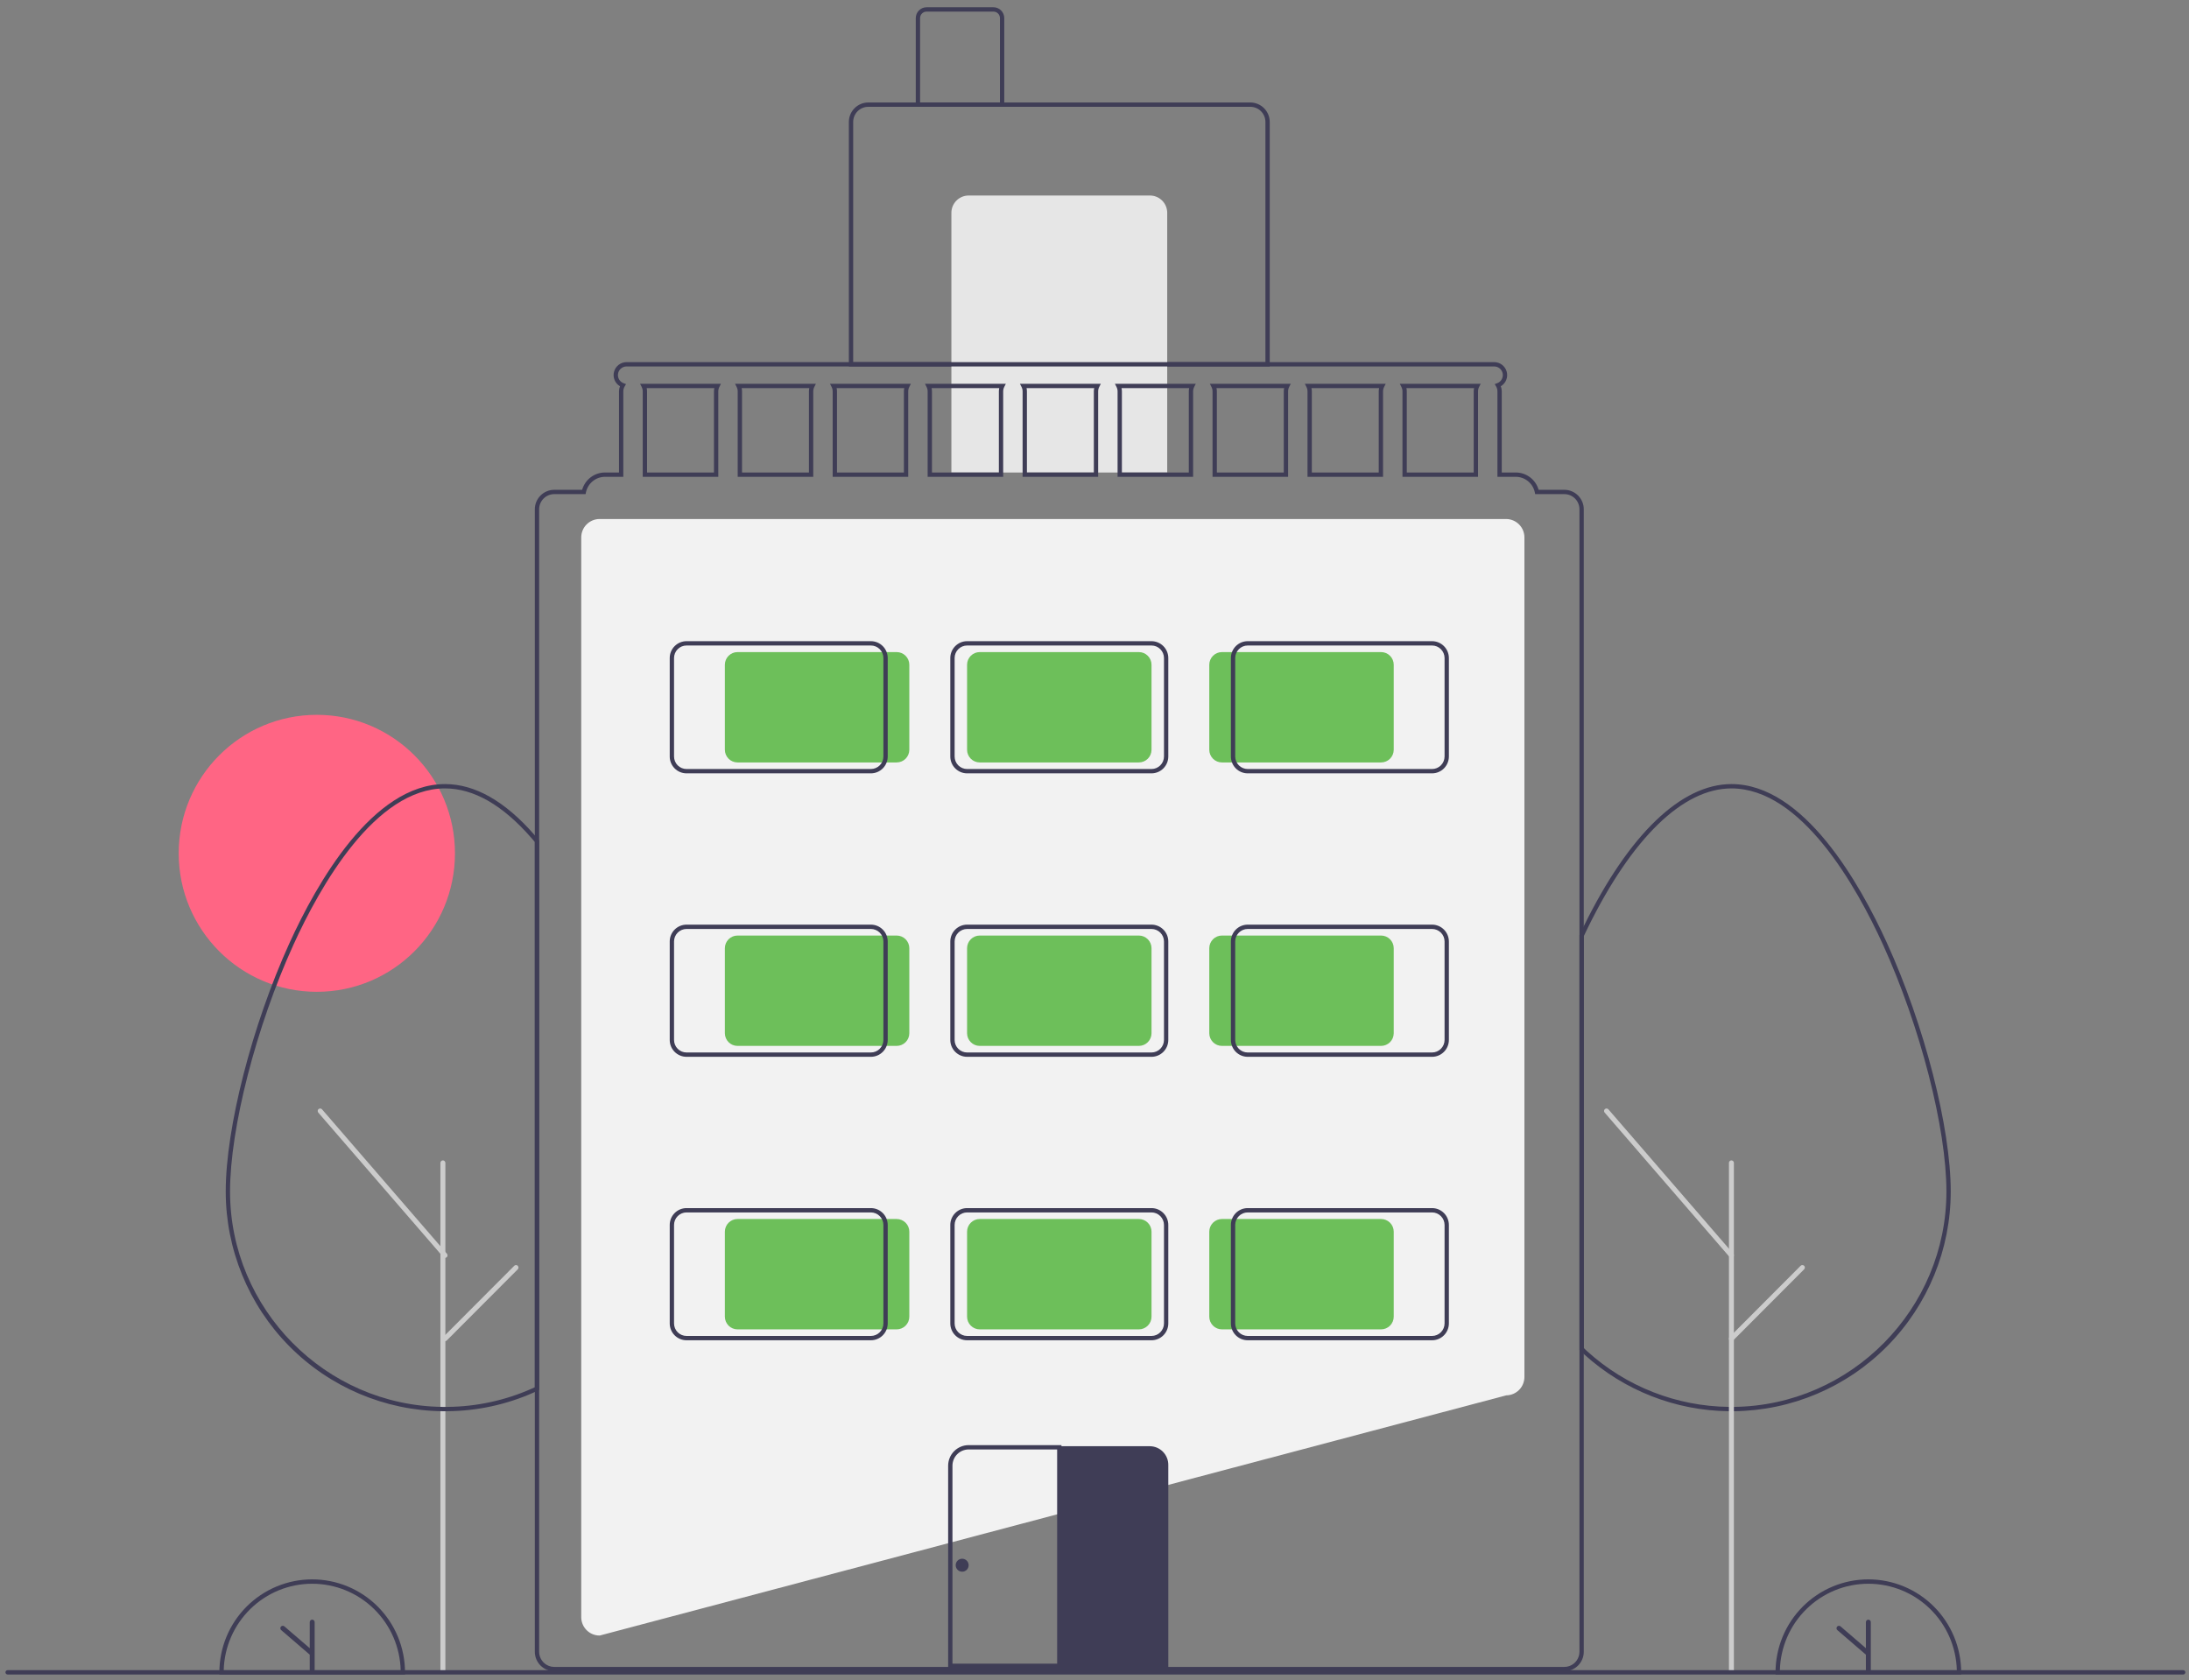 <svg width="241" height="185" viewBox="0 0 241 185" fill="none" xmlns="http://www.w3.org/2000/svg">
<rect x="0" y="0" width="241" height="185" fill="#808080" stroke="none"/>
<g clip-path="url(#clip0_717_301)">
<path d="M34.882 109.212C43.281 109.212 50.09 102.384 50.09 93.963C50.09 85.541 43.281 78.713 34.882 78.713C26.483 78.713 19.674 85.541 19.674 93.963C19.674 102.384 26.483 109.212 34.882 109.212Z" fill="#FF6584"/>
<path d="M66.026 180.096H66.011C65.475 180.096 64.962 179.882 64.583 179.502C64.205 179.123 63.992 178.608 63.991 178.071V59.176C63.992 58.639 64.205 58.124 64.583 57.744C64.962 57.365 65.475 57.151 66.011 57.15H165.813C166.348 57.151 166.862 57.365 167.24 57.744C167.619 58.124 167.832 58.639 167.833 59.176V151.623C167.832 152.158 167.621 152.67 167.246 153.049C166.871 153.428 166.361 153.644 165.829 153.648L66.026 180.096Z" fill="#F2F2F2"/>
<path d="M139.793 40.352H93.456V13.428C93.457 12.86 93.683 12.315 94.084 11.913C94.484 11.511 95.028 11.285 95.595 11.284H137.654C138.221 11.285 138.765 11.511 139.166 11.913C139.567 12.315 139.792 12.86 139.793 13.428V40.352ZM93.932 39.876H139.318V13.428C139.317 12.986 139.142 12.562 138.83 12.249C138.518 11.937 138.095 11.761 137.654 11.761H95.595C95.154 11.761 94.731 11.937 94.419 12.249C94.108 12.562 93.932 12.986 93.932 13.428V39.876Z" fill="#3F3D56"/>
<path d="M106.645 21.529H126.605C127.109 21.529 127.593 21.73 127.949 22.088C128.306 22.445 128.506 22.93 128.506 23.435V52.028H104.744V23.435C104.744 22.93 104.944 22.445 105.3 22.088C105.657 21.73 106.14 21.529 106.645 21.529Z" fill="#E6E6E6"/>
<path d="M110.565 11.76H100.823V1.991C100.823 1.676 100.948 1.373 101.171 1.149C101.394 0.926 101.696 0.8 102.011 0.8H109.377C109.692 0.8 109.994 0.926 110.217 1.149C110.44 1.373 110.565 1.676 110.565 1.991V11.76ZM101.298 11.284H110.09V1.991C110.09 1.802 110.015 1.62 109.881 1.486C109.747 1.352 109.566 1.277 109.377 1.277H102.011C101.822 1.277 101.641 1.352 101.507 1.486C101.373 1.62 101.298 1.802 101.298 1.991V11.284Z" fill="#3F3D56"/>
<path d="M190.623 155.397C190.528 155.397 190.436 155.397 190.342 155.395C184.463 155.33 178.81 153.114 174.446 149.165C174.284 149.018 174.124 148.869 173.966 148.717L173.892 148.647V102.983L173.915 102.934C174.072 102.6 174.232 102.27 174.391 101.941C179.334 91.879 185.098 86.338 190.623 86.338C198.591 86.338 204.77 97.297 207.744 103.829C211.88 112.913 214.768 124.169 214.768 131.201C214.766 137.573 212.259 143.686 207.791 148.215C203.322 152.745 197.253 155.324 190.899 155.395C190.81 155.397 190.716 155.397 190.623 155.397ZM174.367 148.443C174.499 148.567 174.632 148.69 174.765 148.812C179.044 152.684 184.587 154.855 190.35 154.919C190.446 154.921 190.537 154.918 190.629 154.921C190.716 154.921 190.804 154.921 190.89 154.919C203.796 154.775 214.293 144.136 214.293 131.201C214.293 124.23 211.422 113.055 207.312 104.027C204.385 97.599 198.325 86.815 190.623 86.815C185.289 86.815 179.676 92.261 174.818 102.15C174.668 102.461 174.516 102.773 174.367 103.089L174.367 148.443Z" fill="#3F3D56"/>
<path d="M190.622 184.287C190.55 184.287 190.48 184.258 190.429 184.206C190.377 184.155 190.349 184.085 190.349 184.013V128.051C190.348 128.015 190.355 127.979 190.369 127.946C190.383 127.912 190.403 127.882 190.428 127.856C190.454 127.831 190.484 127.81 190.517 127.796C190.55 127.783 190.586 127.775 190.622 127.775C190.658 127.775 190.694 127.783 190.727 127.796C190.76 127.81 190.791 127.831 190.816 127.856C190.841 127.882 190.861 127.912 190.875 127.946C190.889 127.979 190.896 128.015 190.895 128.051V184.013C190.895 184.085 190.867 184.155 190.815 184.206C190.764 184.258 190.695 184.287 190.622 184.287Z" fill="#CCCCCC"/>
<path d="M48.761 184.287C48.688 184.287 48.619 184.258 48.567 184.206C48.516 184.155 48.487 184.085 48.487 184.013V128.051C48.487 128.015 48.494 127.979 48.508 127.946C48.521 127.912 48.541 127.882 48.567 127.856C48.592 127.831 48.622 127.81 48.656 127.796C48.689 127.783 48.725 127.775 48.761 127.775C48.797 127.775 48.832 127.783 48.866 127.796C48.899 127.81 48.929 127.831 48.955 127.856C48.98 127.882 49 127.912 49.014 127.946C49.027 127.979 49.034 128.015 49.034 128.051V184.013C49.034 184.085 49.005 184.155 48.954 184.206C48.903 184.258 48.833 184.287 48.761 184.287Z" fill="#CCCCCC"/>
<path d="M190.622 138.507C190.583 138.507 190.544 138.498 190.509 138.482C190.473 138.466 190.441 138.442 190.416 138.412L176.666 122.513C176.618 122.458 176.595 122.386 176.6 122.314C176.605 122.241 176.639 122.174 176.694 122.126C176.748 122.079 176.82 122.055 176.892 122.06C176.964 122.065 177.031 122.099 177.079 122.153L190.829 138.053C190.863 138.093 190.885 138.142 190.893 138.194C190.9 138.246 190.893 138.299 190.871 138.346C190.849 138.394 190.814 138.435 190.77 138.463C190.726 138.492 190.675 138.507 190.622 138.507Z" fill="#CCCCCC"/>
<path d="M190.622 147.683C190.568 147.683 190.515 147.667 190.47 147.636C190.425 147.606 190.39 147.564 190.37 147.513C190.349 147.463 190.343 147.408 190.354 147.355C190.365 147.302 190.391 147.253 190.429 147.215L198.242 139.381C198.293 139.329 198.362 139.301 198.435 139.301C198.507 139.301 198.577 139.33 198.628 139.381C198.679 139.432 198.708 139.502 198.708 139.575C198.708 139.647 198.679 139.717 198.628 139.768L190.815 147.602C190.79 147.628 190.76 147.648 190.727 147.662C190.694 147.676 190.658 147.683 190.622 147.683Z" fill="#CCCCCC"/>
<path d="M215.916 184.4H195.479V184.162C195.479 182.816 195.743 181.483 196.256 180.239C196.769 178.996 197.522 177.866 198.471 176.914C199.42 175.962 200.546 175.207 201.786 174.691C203.026 174.176 204.356 173.911 205.698 173.911C207.04 173.911 208.369 174.176 209.609 174.691C210.85 175.207 211.976 175.962 212.925 176.914C213.874 177.866 214.627 178.996 215.14 180.239C215.653 181.483 215.917 182.816 215.916 184.162L215.916 184.4ZM195.958 183.924H215.438C215.376 181.375 214.323 178.951 212.503 177.17C210.683 175.389 208.241 174.392 205.698 174.392C203.155 174.392 200.713 175.389 198.893 177.17C197.073 178.951 196.02 181.375 195.958 183.924Z" fill="#3F3D56"/>
<path d="M205.698 178.346C205.626 178.346 205.558 178.375 205.507 178.426C205.457 178.476 205.428 178.545 205.428 178.617V181.49L202.637 179.088C202.61 179.065 202.579 179.047 202.545 179.036C202.511 179.025 202.476 179.02 202.44 179.023C202.405 179.026 202.37 179.035 202.339 179.051C202.307 179.067 202.279 179.089 202.256 179.116C202.233 179.143 202.215 179.175 202.204 179.209C202.193 179.242 202.189 179.278 202.191 179.314C202.194 179.349 202.204 179.384 202.22 179.415C202.236 179.447 202.258 179.475 202.285 179.498L205.428 182.203V183.891C205.428 183.927 205.435 183.962 205.448 183.995C205.462 184.028 205.482 184.058 205.507 184.083C205.532 184.108 205.562 184.128 205.595 184.142C205.627 184.156 205.662 184.163 205.698 184.163C205.733 184.163 205.769 184.156 205.801 184.142C205.834 184.128 205.864 184.108 205.889 184.083C205.914 184.058 205.934 184.028 205.947 183.995C205.961 183.962 205.968 183.927 205.968 183.891V178.617C205.968 178.545 205.939 178.476 205.889 178.426C205.838 178.375 205.769 178.346 205.698 178.346Z" fill="#3F3D56"/>
<path d="M44.59 184.4H24.153V184.162C24.152 182.816 24.416 181.483 24.929 180.239C25.442 178.996 26.195 177.866 27.144 176.914C28.093 175.962 29.22 175.207 30.46 174.691C31.7 174.176 33.029 173.911 34.371 173.911C35.714 173.911 37.043 174.176 38.283 174.691C39.523 175.207 40.65 175.962 41.599 176.914C42.547 177.866 43.3 178.996 43.813 180.239C44.327 181.483 44.59 182.816 44.59 184.162L44.59 184.4ZM24.631 183.924H44.112C44.05 181.375 42.996 178.951 41.176 177.17C39.356 175.389 36.914 174.392 34.371 174.392C31.828 174.392 29.386 175.389 27.566 177.17C25.746 178.951 24.693 181.375 24.631 183.924Z" fill="#3F3D56"/>
<path d="M34.371 178.346C34.3 178.346 34.231 178.375 34.181 178.426C34.13 178.476 34.102 178.545 34.102 178.617V181.49L31.31 179.088C31.283 179.065 31.252 179.047 31.218 179.036C31.185 179.025 31.149 179.02 31.114 179.023C31.078 179.026 31.044 179.035 31.012 179.051C30.98 179.067 30.952 179.089 30.929 179.116C30.906 179.143 30.888 179.175 30.877 179.209C30.866 179.242 30.862 179.278 30.865 179.314C30.868 179.349 30.877 179.384 30.893 179.415C30.909 179.447 30.932 179.475 30.959 179.498L34.102 182.203V183.891C34.101 183.927 34.108 183.962 34.122 183.995C34.135 184.028 34.155 184.058 34.18 184.083C34.205 184.108 34.235 184.128 34.268 184.142C34.301 184.156 34.336 184.163 34.371 184.163C34.407 184.163 34.442 184.156 34.475 184.142C34.508 184.128 34.537 184.108 34.562 184.083C34.587 184.058 34.607 184.028 34.621 183.995C34.634 183.962 34.641 183.927 34.641 183.891V178.617C34.641 178.545 34.613 178.476 34.562 178.426C34.511 178.375 34.443 178.346 34.371 178.346Z" fill="#3F3D56"/>
<path d="M48.999 155.397C48.905 155.397 48.812 155.397 48.718 155.395C42.365 155.323 36.297 152.743 31.829 148.214C27.361 143.685 24.854 137.572 24.852 131.201C24.852 124.169 27.741 112.913 31.877 103.829C34.851 97.297 41.031 86.338 48.999 86.338C52.282 86.338 55.587 88.214 58.823 91.914C58.984 92.096 59.145 92.284 59.303 92.477L59.357 92.543V153.059L59.223 153.124C59.063 153.202 58.901 153.275 58.739 153.345C55.757 154.669 52.536 155.366 49.275 155.395C49.187 155.397 49.092 155.397 48.999 155.397ZM48.999 86.815C41.296 86.815 35.236 97.599 32.309 104.027C28.198 113.055 25.327 124.23 25.327 131.201C25.327 144.133 35.824 154.773 48.726 154.919C48.822 154.921 48.912 154.922 49.006 154.921C49.092 154.921 49.18 154.921 49.267 154.919C52.465 154.891 55.624 154.207 58.548 152.909C58.661 152.86 58.772 152.811 58.882 152.759V92.714C58.745 92.549 58.605 92.387 58.466 92.228C55.324 88.636 52.139 86.815 48.999 86.815Z" fill="#3F3D56"/>
<path d="M48.998 138.507C48.959 138.507 48.92 138.498 48.885 138.482C48.849 138.466 48.817 138.442 48.792 138.412L35.042 122.513C34.995 122.458 34.971 122.386 34.976 122.314C34.981 122.241 35.015 122.174 35.07 122.126C35.124 122.079 35.196 122.055 35.268 122.06C35.34 122.065 35.408 122.099 35.455 122.153L49.205 138.053C49.239 138.093 49.261 138.142 49.269 138.194C49.276 138.246 49.269 138.299 49.247 138.346C49.225 138.394 49.19 138.435 49.146 138.463C49.102 138.492 49.051 138.507 48.998 138.507Z" fill="#CCCCCC"/>
<path d="M48.998 147.683C48.944 147.683 48.891 147.667 48.846 147.636C48.801 147.606 48.767 147.564 48.746 147.513C48.725 147.463 48.72 147.408 48.73 147.355C48.741 147.302 48.767 147.253 48.805 147.215L56.618 139.381C56.669 139.329 56.739 139.301 56.811 139.301C56.883 139.301 56.953 139.33 57.004 139.381C57.055 139.432 57.084 139.502 57.084 139.575C57.084 139.647 57.056 139.717 57.005 139.768L49.192 147.602C49.166 147.628 49.136 147.648 49.103 147.662C49.07 147.676 49.034 147.683 48.998 147.683Z" fill="#CCCCCC"/>
<path d="M70.469 42.259L70.645 42.606C70.722 42.757 70.763 42.923 70.763 43.093V52.504H79.08V43.093C79.08 42.923 79.121 42.757 79.199 42.606L79.375 42.259H70.469ZM78.605 43.093V52.028H71.239V43.093C71.239 42.972 71.224 42.852 71.196 42.735H78.648C78.619 42.852 78.605 42.972 78.605 43.093ZM80.924 42.259L81.1 42.606C81.178 42.757 81.219 42.923 81.219 43.093V52.504H89.536V43.093C89.536 42.923 89.576 42.757 89.654 42.606L89.83 42.259H80.924ZM89.06 43.093V52.028H81.694V43.093C81.694 42.972 81.68 42.852 81.651 42.735H89.103C89.075 42.852 89.06 42.972 89.06 43.093ZM91.38 42.259L91.555 42.606C91.633 42.757 91.674 42.923 91.674 43.093V52.504H99.991V43.093C99.991 42.923 100.032 42.757 100.11 42.606L100.286 42.259H91.38ZM99.516 43.093V52.028H92.15V43.093C92.15 42.972 92.135 42.852 92.107 42.735H99.559C99.53 42.852 99.516 42.972 99.516 43.093ZM101.835 42.259L102.011 42.606C102.089 42.757 102.13 42.923 102.13 43.093V52.504H110.447V43.093C110.447 42.923 110.487 42.757 110.565 42.606L110.741 42.259H101.835ZM109.971 43.093V52.028H102.605V43.093C102.605 42.972 102.591 42.852 102.562 42.735H110.014C109.986 42.852 109.971 42.972 109.971 43.093ZM112.29 42.259L112.466 42.606C112.544 42.757 112.585 42.923 112.585 43.093V52.504H120.902V43.093C120.902 42.923 120.943 42.757 121.021 42.606L121.197 42.259H112.29ZM120.427 43.093V52.028H113.06V43.093C113.061 42.972 113.046 42.852 113.018 42.735H120.47C120.441 42.852 120.427 42.972 120.427 43.093ZM122.746 42.259L122.922 42.606C123 42.757 123.041 42.923 123.041 43.093V52.504H131.357V43.093C131.358 42.923 131.398 42.757 131.476 42.606L131.652 42.259H122.746ZM130.882 43.093V52.028H123.516V43.093C123.516 42.972 123.502 42.852 123.473 42.735H130.925C130.896 42.852 130.882 42.972 130.882 43.093ZM133.201 42.259L133.377 42.606C133.455 42.757 133.496 42.923 133.496 43.093V52.504H141.813V43.093C141.813 42.923 141.854 42.757 141.932 42.606L142.108 42.259H133.201ZM141.338 43.093V52.028H133.971V43.093C133.971 42.972 133.957 42.852 133.928 42.735H141.38C141.352 42.852 141.338 42.972 141.338 43.093ZM143.657 42.259L143.833 42.606C143.911 42.757 143.951 42.923 143.952 43.093V52.504H152.268V43.093C152.268 42.923 152.309 42.757 152.387 42.606L152.563 42.259H143.657ZM151.793 43.093V52.028H144.427V43.093C144.427 42.972 144.413 42.852 144.384 42.735H151.836C151.807 42.852 151.793 42.972 151.793 43.093ZM154.112 42.259L154.288 42.606C154.366 42.757 154.407 42.923 154.407 43.093V52.504H162.724V43.093C162.724 42.923 162.765 42.757 162.843 42.606L163.019 42.259H154.112ZM162.249 43.093V52.028H154.882V43.093C154.882 42.972 154.868 42.852 154.839 42.735H162.291C162.263 42.852 162.248 42.972 162.249 43.093ZM154.112 42.259L154.288 42.606C154.366 42.757 154.407 42.923 154.407 43.093V52.504H162.724V43.093C162.724 42.923 162.765 42.757 162.843 42.606L163.019 42.259H154.112ZM162.249 43.093V52.028H154.882V43.093C154.882 42.972 154.868 42.852 154.839 42.735H162.291C162.263 42.852 162.248 42.972 162.249 43.093ZM143.657 42.259L143.833 42.606C143.911 42.757 143.951 42.923 143.952 43.093V52.504H152.268V43.093C152.268 42.923 152.309 42.757 152.387 42.606L152.563 42.259H143.657ZM151.793 43.093V52.028H144.427V43.093C144.427 42.972 144.413 42.852 144.384 42.735H151.836C151.807 42.852 151.793 42.972 151.793 43.093ZM133.201 42.259L133.377 42.606C133.455 42.757 133.496 42.923 133.496 43.093V52.504H141.813V43.093C141.813 42.923 141.854 42.757 141.932 42.606L142.108 42.259H133.201ZM141.338 43.093V52.028H133.971V43.093C133.971 42.972 133.957 42.852 133.928 42.735H141.38C141.352 42.852 141.338 42.972 141.338 43.093ZM122.746 42.259L122.922 42.606C123 42.757 123.041 42.923 123.041 43.093V52.504H131.357V43.093C131.358 42.923 131.398 42.757 131.476 42.606L131.652 42.259H122.746ZM130.882 43.093V52.028H123.516V43.093C123.516 42.972 123.502 42.852 123.473 42.735H130.925C130.896 42.852 130.882 42.972 130.882 43.093ZM112.29 42.259L112.466 42.606C112.544 42.757 112.585 42.923 112.585 43.093V52.504H120.902V43.093C120.902 42.923 120.943 42.757 121.021 42.606L121.197 42.259H112.29ZM120.427 43.093V52.028H113.06V43.093C113.061 42.972 113.046 42.852 113.018 42.735H120.47C120.441 42.852 120.427 42.972 120.427 43.093ZM101.835 42.259L102.011 42.606C102.089 42.757 102.13 42.923 102.13 43.093V52.504H110.447V43.093C110.447 42.923 110.487 42.757 110.565 42.606L110.741 42.259H101.835ZM109.971 43.093V52.028H102.605V43.093C102.605 42.972 102.591 42.852 102.562 42.735H110.014C109.986 42.852 109.971 42.972 109.971 43.093ZM91.38 42.259L91.555 42.606C91.633 42.757 91.674 42.923 91.674 43.093V52.504H99.991V43.093C99.991 42.923 100.032 42.757 100.11 42.606L100.286 42.259H91.38ZM99.516 43.093V52.028H92.15V43.093C92.15 42.972 92.135 42.852 92.107 42.735H99.559C99.53 42.852 99.516 42.972 99.516 43.093ZM80.924 42.259L81.1 42.606C81.178 42.757 81.219 42.923 81.219 43.093V52.504H89.536V43.093C89.536 42.923 89.576 42.757 89.654 42.606L89.83 42.259H80.924ZM89.06 43.093V52.028H81.694V43.093C81.694 42.972 81.68 42.852 81.651 42.735H89.103C89.075 42.852 89.06 42.972 89.06 43.093ZM70.469 42.259L70.645 42.606C70.722 42.757 70.763 42.923 70.763 43.093V52.504H79.08V43.093C79.08 42.923 79.121 42.757 79.199 42.606L79.375 42.259H70.469ZM78.605 43.093V52.028H71.239V43.093C71.239 42.972 71.224 42.852 71.196 42.735H78.648C78.619 42.852 78.605 42.972 78.605 43.093ZM154.112 42.259L154.288 42.606C154.366 42.757 154.407 42.923 154.407 43.093V52.504H162.724V43.093C162.724 42.923 162.765 42.757 162.843 42.606L163.019 42.259H154.112ZM162.249 43.093V52.028H154.882V43.093C154.882 42.972 154.868 42.852 154.839 42.735H162.291C162.263 42.852 162.248 42.972 162.249 43.093ZM143.657 42.259L143.833 42.606C143.911 42.757 143.951 42.923 143.952 43.093V52.504H152.268V43.093C152.268 42.923 152.309 42.757 152.387 42.606L152.563 42.259H143.657ZM151.793 43.093V52.028H144.427V43.093C144.427 42.972 144.413 42.852 144.384 42.735H151.836C151.807 42.852 151.793 42.972 151.793 43.093ZM133.201 42.259L133.377 42.606C133.455 42.757 133.496 42.923 133.496 43.093V52.504H141.813V43.093C141.813 42.923 141.854 42.757 141.932 42.606L142.108 42.259H133.201ZM141.338 43.093V52.028H133.971V43.093C133.971 42.972 133.957 42.852 133.928 42.735H141.38C141.352 42.852 141.338 42.972 141.338 43.093ZM122.746 42.259L122.922 42.606C123 42.757 123.041 42.923 123.041 43.093V52.504H131.357V43.093C131.358 42.923 131.398 42.757 131.476 42.606L131.652 42.259H122.746ZM130.882 43.093V52.028H123.516V43.093C123.516 42.972 123.502 42.852 123.473 42.735H130.925C130.896 42.852 130.882 42.972 130.882 43.093ZM112.29 42.259L112.466 42.606C112.544 42.757 112.585 42.923 112.585 43.093V52.504H120.902V43.093C120.902 42.923 120.943 42.757 121.021 42.606L121.197 42.259H112.29ZM120.427 43.093V52.028H113.06V43.093C113.061 42.972 113.046 42.852 113.018 42.735H120.47C120.441 42.852 120.427 42.972 120.427 43.093ZM101.835 42.259L102.011 42.606C102.089 42.757 102.13 42.923 102.13 43.093V52.504H110.447V43.093C110.447 42.923 110.487 42.757 110.565 42.606L110.741 42.259H101.835ZM109.971 43.093V52.028H102.605V43.093C102.605 42.972 102.591 42.852 102.562 42.735H110.014C109.986 42.852 109.971 42.972 109.971 43.093ZM91.38 42.259L91.555 42.606C91.633 42.757 91.674 42.923 91.674 43.093V52.504H99.991V43.093C99.991 42.923 100.032 42.757 100.11 42.606L100.286 42.259H91.38ZM99.516 43.093V52.028H92.15V43.093C92.15 42.972 92.135 42.852 92.107 42.735H99.559C99.53 42.852 99.516 42.972 99.516 43.093ZM80.924 42.259L81.1 42.606C81.178 42.757 81.219 42.923 81.219 43.093V52.504H89.536V43.093C89.536 42.923 89.576 42.757 89.654 42.606L89.83 42.259H80.924ZM89.06 43.093V52.028H81.694V43.093C81.694 42.972 81.68 42.852 81.651 42.735H89.103C89.075 42.852 89.06 42.972 89.06 43.093ZM70.469 42.259L70.645 42.606C70.722 42.757 70.763 42.923 70.763 43.093V52.504H79.08V43.093C79.08 42.923 79.121 42.757 79.199 42.606L79.375 42.259H70.469ZM78.605 43.093V52.028H71.239V43.093C71.239 42.972 71.224 42.852 71.196 42.735H78.648C78.619 42.852 78.605 42.972 78.605 43.093ZM154.112 42.259L154.288 42.606C154.366 42.757 154.407 42.923 154.407 43.093V52.504H162.724V43.093C162.724 42.923 162.765 42.757 162.843 42.606L163.019 42.259H154.112ZM162.249 43.093V52.028H154.882V43.093C154.882 42.972 154.868 42.852 154.839 42.735H162.291C162.263 42.852 162.248 42.972 162.249 43.093ZM143.657 42.259L143.833 42.606C143.911 42.757 143.951 42.923 143.952 43.093V52.504H152.268V43.093C152.268 42.923 152.309 42.757 152.387 42.606L152.563 42.259H143.657ZM151.793 43.093V52.028H144.427V43.093C144.427 42.972 144.413 42.852 144.384 42.735H151.836C151.807 42.852 151.793 42.972 151.793 43.093ZM133.201 42.259L133.377 42.606C133.455 42.757 133.496 42.923 133.496 43.093V52.504H141.813V43.093C141.813 42.923 141.854 42.757 141.932 42.606L142.108 42.259H133.201ZM141.338 43.093V52.028H133.971V43.093C133.971 42.972 133.957 42.852 133.928 42.735H141.38C141.352 42.852 141.338 42.972 141.338 43.093ZM122.746 42.259L122.922 42.606C123 42.757 123.041 42.923 123.041 43.093V52.504H131.357V43.093C131.358 42.923 131.398 42.757 131.476 42.606L131.652 42.259H122.746ZM130.882 43.093V52.028H123.516V43.093C123.516 42.972 123.502 42.852 123.473 42.735H130.925C130.896 42.852 130.882 42.972 130.882 43.093ZM112.29 42.259L112.466 42.606C112.544 42.757 112.585 42.923 112.585 43.093V52.504H120.902V43.093C120.902 42.923 120.943 42.757 121.021 42.606L121.197 42.259H112.29ZM120.427 43.093V52.028H113.06V43.093C113.061 42.972 113.046 42.852 113.018 42.735H120.47C120.441 42.852 120.427 42.972 120.427 43.093ZM101.835 42.259L102.011 42.606C102.089 42.757 102.13 42.923 102.13 43.093V52.504H110.447V43.093C110.447 42.923 110.487 42.757 110.565 42.606L110.741 42.259H101.835ZM109.971 43.093V52.028H102.605V43.093C102.605 42.972 102.591 42.852 102.562 42.735H110.014C109.986 42.852 109.971 42.972 109.971 43.093ZM91.38 42.259L91.555 42.606C91.633 42.757 91.674 42.923 91.674 43.093V52.504H99.991V43.093C99.991 42.923 100.032 42.757 100.11 42.606L100.286 42.259H91.38ZM99.516 43.093V52.028H92.15V43.093C92.15 42.972 92.135 42.852 92.107 42.735H99.559C99.53 42.852 99.516 42.972 99.516 43.093ZM80.924 42.259L81.1 42.606C81.178 42.757 81.219 42.923 81.219 43.093V52.504H89.536V43.093C89.536 42.923 89.576 42.757 89.654 42.606L89.83 42.259H80.924ZM89.06 43.093V52.028H81.694V43.093C81.694 42.972 81.68 42.852 81.651 42.735H89.103C89.075 42.852 89.06 42.972 89.06 43.093ZM70.469 42.259L70.645 42.606C70.722 42.757 70.763 42.923 70.763 43.093V52.504H79.08V43.093C79.08 42.923 79.121 42.757 79.199 42.606L79.375 42.259H70.469ZM78.605 43.093V52.028H71.239V43.093C71.239 42.972 71.224 42.852 71.196 42.735H78.648C78.619 42.852 78.605 42.972 78.605 43.093ZM154.112 42.259L154.288 42.606C154.366 42.757 154.407 42.923 154.407 43.093V52.504H162.724V43.093C162.724 42.923 162.765 42.757 162.843 42.606L163.019 42.259H154.112ZM162.249 43.093V52.028H154.882V43.093C154.882 42.972 154.868 42.852 154.839 42.735H162.291C162.263 42.852 162.248 42.972 162.249 43.093ZM143.657 42.259L143.833 42.606C143.911 42.757 143.951 42.923 143.952 43.093V52.504H152.268V43.093C152.268 42.923 152.309 42.757 152.387 42.606L152.563 42.259H143.657ZM151.793 43.093V52.028H144.427V43.093C144.427 42.972 144.413 42.852 144.384 42.735H151.836C151.807 42.852 151.793 42.972 151.793 43.093ZM133.201 42.259L133.377 42.606C133.455 42.757 133.496 42.923 133.496 43.093V52.504H141.813V43.093C141.813 42.923 141.854 42.757 141.932 42.606L142.108 42.259H133.201ZM141.338 43.093V52.028H133.971V43.093C133.971 42.972 133.957 42.852 133.928 42.735H141.38C141.352 42.852 141.338 42.972 141.338 43.093ZM122.746 42.259L122.922 42.606C123 42.757 123.041 42.923 123.041 43.093V52.504H131.357V43.093C131.358 42.923 131.398 42.757 131.476 42.606L131.652 42.259H122.746ZM130.882 43.093V52.028H123.516V43.093C123.516 42.972 123.502 42.852 123.473 42.735H130.925C130.896 42.852 130.882 42.972 130.882 43.093ZM112.29 42.259L112.466 42.606C112.544 42.757 112.585 42.923 112.585 43.093V52.504H120.902V43.093C120.902 42.923 120.943 42.757 121.021 42.606L121.197 42.259H112.29ZM120.427 43.093V52.028H113.06V43.093C113.061 42.972 113.046 42.852 113.018 42.735H120.47C120.441 42.852 120.427 42.972 120.427 43.093ZM101.835 42.259L102.011 42.606C102.089 42.757 102.13 42.923 102.13 43.093V52.504H110.447V43.093C110.447 42.923 110.487 42.757 110.565 42.606L110.741 42.259H101.835ZM109.971 43.093V52.028H102.605V43.093C102.605 42.972 102.591 42.852 102.562 42.735H110.014C109.986 42.852 109.971 42.972 109.971 43.093ZM91.38 42.259L91.555 42.606C91.633 42.757 91.674 42.923 91.674 43.093V52.504H99.991V43.093C99.991 42.923 100.032 42.757 100.11 42.606L100.286 42.259H91.38ZM99.516 43.093V52.028H92.15V43.093C92.15 42.972 92.135 42.852 92.107 42.735H99.559C99.53 42.852 99.516 42.972 99.516 43.093ZM80.924 42.259L81.1 42.606C81.178 42.757 81.219 42.923 81.219 43.093V52.504H89.536V43.093C89.536 42.923 89.576 42.757 89.654 42.606L89.83 42.259H80.924ZM89.06 43.093V52.028H81.694V43.093C81.694 42.972 81.68 42.852 81.651 42.735H89.103C89.075 42.852 89.06 42.972 89.06 43.093ZM70.469 42.259L70.645 42.606C70.722 42.757 70.763 42.923 70.763 43.093V52.504H79.08V43.093C79.08 42.923 79.121 42.757 79.199 42.606L79.375 42.259H70.469ZM78.605 43.093V52.028H71.239V43.093C71.239 42.972 71.224 42.852 71.196 42.735H78.648C78.619 42.852 78.605 42.972 78.605 43.093ZM154.112 42.259L154.288 42.606C154.366 42.757 154.407 42.923 154.407 43.093V52.504H162.724V43.093C162.724 42.923 162.765 42.757 162.843 42.606L163.019 42.259H154.112ZM162.249 43.093V52.028H154.882V43.093C154.882 42.972 154.868 42.852 154.839 42.735H162.291C162.263 42.852 162.248 42.972 162.249 43.093ZM143.833 42.606C143.911 42.757 143.951 42.923 143.952 43.093V52.504H152.268V43.093C152.268 42.923 152.309 42.757 152.387 42.606L152.563 42.259H143.657L143.833 42.606ZM151.836 42.735C151.807 42.852 151.793 42.972 151.793 43.093V52.028H144.427V43.093C144.427 42.972 144.413 42.852 144.384 42.735H151.836ZM133.377 42.606C133.455 42.757 133.496 42.923 133.496 43.093V52.504H141.813V43.093C141.813 42.923 141.854 42.757 141.932 42.606L142.108 42.259H133.201L133.377 42.606ZM141.38 42.735C141.352 42.852 141.338 42.972 141.338 43.093V52.028H133.971V43.093C133.971 42.972 133.957 42.852 133.928 42.735H141.38ZM122.922 42.606C123 42.757 123.041 42.923 123.041 43.093V52.504H131.357V43.093C131.358 42.923 131.398 42.757 131.476 42.606L131.652 42.259H122.746L122.922 42.606ZM130.925 42.735C130.896 42.852 130.882 42.972 130.882 43.093V52.028H123.516V43.093C123.516 42.972 123.502 42.852 123.473 42.735H130.925ZM112.466 42.606C112.544 42.757 112.585 42.923 112.585 43.093V52.504H120.902V43.093C120.902 42.923 120.943 42.757 121.021 42.606L121.197 42.259H112.29L112.466 42.606ZM120.47 42.735C120.441 42.852 120.427 42.972 120.427 43.093V52.028H113.06V43.093C113.061 42.972 113.046 42.852 113.018 42.735H120.47ZM102.011 42.606C102.089 42.757 102.13 42.923 102.13 43.093V52.504H110.447V43.093C110.447 42.923 110.487 42.757 110.565 42.606L110.741 42.259H101.835L102.011 42.606ZM110.014 42.735C109.986 42.852 109.971 42.972 109.971 43.093V52.028H102.605V43.093C102.605 42.972 102.591 42.852 102.562 42.735H110.014ZM91.555 42.606C91.633 42.757 91.674 42.923 91.674 43.093V52.504H99.991V43.093C99.991 42.923 100.032 42.757 100.11 42.606L100.286 42.259H91.38L91.555 42.606ZM99.559 42.735C99.53 42.852 99.516 42.972 99.516 43.093V52.028H92.15V43.093C92.15 42.972 92.135 42.852 92.107 42.735H99.559ZM81.1 42.606C81.178 42.757 81.219 42.923 81.219 43.093V52.504H89.536V43.093C89.536 42.923 89.576 42.757 89.654 42.606L89.83 42.259H80.924L81.1 42.606ZM89.103 42.735C89.075 42.852 89.06 42.972 89.06 43.093V52.028H81.694V43.093C81.694 42.972 81.68 42.852 81.651 42.735H89.103ZM70.645 42.606C70.722 42.757 70.763 42.923 70.763 43.093V52.504H79.08V43.093C79.08 42.923 79.121 42.757 79.199 42.606L79.375 42.259H70.469L70.645 42.606ZM78.648 42.735C78.619 42.852 78.605 42.972 78.605 43.093V52.028H71.239V43.093C71.239 42.972 71.224 42.852 71.196 42.735H78.648ZM154.288 42.606C154.366 42.757 154.407 42.923 154.407 43.093V52.504H162.724V43.093C162.724 42.923 162.765 42.757 162.843 42.606L163.019 42.259H154.112L154.288 42.606ZM162.291 42.735C162.263 42.852 162.248 42.972 162.249 43.093V52.028H154.882V43.093C154.882 42.972 154.868 42.852 154.839 42.735H162.291ZM143.833 42.606C143.911 42.757 143.951 42.923 143.952 43.093V52.504H152.268V43.093C152.268 42.923 152.309 42.757 152.387 42.606L152.563 42.259H143.657L143.833 42.606ZM151.836 42.735C151.807 42.852 151.793 42.972 151.793 43.093V52.028H144.427V43.093C144.427 42.972 144.413 42.852 144.384 42.735H151.836ZM133.377 42.606C133.455 42.757 133.496 42.923 133.496 43.093V52.504H141.813V43.093C141.813 42.923 141.854 42.757 141.932 42.606L142.108 42.259H133.201L133.377 42.606ZM141.38 42.735C141.352 42.852 141.338 42.972 141.338 43.093V52.028H133.971V43.093C133.971 42.972 133.957 42.852 133.928 42.735H141.38ZM122.922 42.606C123 42.757 123.041 42.923 123.041 43.093V52.504H131.357V43.093C131.358 42.923 131.398 42.757 131.476 42.606L131.652 42.259H122.746L122.922 42.606ZM130.925 42.735C130.896 42.852 130.882 42.972 130.882 43.093V52.028H123.516V43.093C123.516 42.972 123.502 42.852 123.473 42.735H130.925ZM112.466 42.606C112.544 42.757 112.585 42.923 112.585 43.093V52.504H120.902V43.093C120.902 42.923 120.943 42.757 121.021 42.606L121.197 42.259H112.29L112.466 42.606ZM120.47 42.735C120.441 42.852 120.427 42.972 120.427 43.093V52.028H113.06V43.093C113.061 42.972 113.046 42.852 113.018 42.735H120.47ZM102.011 42.606C102.089 42.757 102.13 42.923 102.13 43.093V52.504H110.447V43.093C110.447 42.923 110.487 42.757 110.565 42.606L110.741 42.259H101.835L102.011 42.606ZM110.014 42.735C109.986 42.852 109.971 42.972 109.971 43.093V52.028H102.605V43.093C102.605 42.972 102.591 42.852 102.562 42.735H110.014ZM91.555 42.606C91.633 42.757 91.674 42.923 91.674 43.093V52.504H99.991V43.093C99.991 42.923 100.032 42.757 100.11 42.606L100.286 42.259H91.38L91.555 42.606ZM99.559 42.735C99.53 42.852 99.516 42.972 99.516 43.093V52.028H92.15V43.093C92.15 42.972 92.135 42.852 92.107 42.735H99.559ZM81.1 42.606C81.178 42.757 81.219 42.923 81.219 43.093V52.504H89.536V43.093C89.536 42.923 89.576 42.757 89.654 42.606L89.83 42.259H80.924L81.1 42.606ZM89.103 42.735C89.075 42.852 89.06 42.972 89.06 43.093V52.028H81.694V43.093C81.694 42.972 81.68 42.852 81.651 42.735H89.103ZM70.645 42.606C70.722 42.757 70.763 42.923 70.763 43.093V52.504H79.08V43.093C79.08 42.923 79.121 42.757 79.199 42.606L79.375 42.259H70.469L70.645 42.606ZM78.648 42.735C78.619 42.852 78.605 42.972 78.605 43.093V52.028H71.239V43.093C71.239 42.972 71.224 42.852 71.196 42.735H78.648ZM172.229 53.934H169.396C169.24 53.386 168.91 52.903 168.457 52.559C168.003 52.216 167.451 52.029 166.882 52.028H165.338V43.093C165.338 42.901 165.302 42.711 165.231 42.533C165.5 42.374 165.71 42.13 165.827 41.84C165.945 41.55 165.964 41.229 165.881 40.926C165.799 40.624 165.619 40.358 165.371 40.168C165.122 39.978 164.818 39.875 164.506 39.876H68.981C68.669 39.875 68.365 39.978 68.116 40.168C67.868 40.358 67.688 40.624 67.606 40.926C67.523 41.229 67.543 41.55 67.66 41.84C67.778 42.13 67.987 42.374 68.257 42.533C68.185 42.711 68.149 42.901 68.15 43.093V52.028H66.605C66.036 52.029 65.484 52.216 65.03 52.559C64.577 52.903 64.247 53.386 64.091 53.934H61.021C60.454 53.935 59.91 54.161 59.51 54.563C59.109 54.965 58.883 55.51 58.882 56.078V181.883C58.883 182.452 59.109 182.996 59.51 183.398C59.911 183.8 60.454 184.026 61.021 184.028H172.229C172.796 184.027 173.339 183.801 173.74 183.399C174.141 182.997 174.367 182.452 174.367 181.883V56.078C174.367 55.51 174.141 54.965 173.74 54.563C173.339 54.161 172.796 53.935 172.229 53.934ZM173.892 181.883C173.892 182.224 173.787 182.556 173.593 182.835C173.399 183.115 173.125 183.328 172.806 183.446C172.622 183.517 172.426 183.552 172.229 183.551H61.021C60.824 183.552 60.628 183.517 60.443 183.446C60.125 183.328 59.85 183.115 59.656 182.835C59.462 182.556 59.358 182.224 59.357 181.883V56.078C59.358 55.636 59.533 55.212 59.845 54.899C60.157 54.587 60.58 54.411 61.021 54.41H64.471L64.509 54.22C64.609 53.736 64.872 53.301 65.254 52.989C65.635 52.677 66.112 52.505 66.605 52.504H68.625V43.093C68.625 42.899 68.677 42.709 68.777 42.542L68.924 42.297L68.656 42.197C68.446 42.12 68.269 41.972 68.158 41.779C68.046 41.585 68.006 41.358 68.045 41.137C68.084 40.917 68.199 40.717 68.371 40.574C68.542 40.43 68.758 40.352 68.981 40.352H164.506C164.729 40.352 164.945 40.43 165.117 40.574C165.288 40.717 165.403 40.917 165.442 41.137C165.481 41.358 165.441 41.585 165.329 41.779C165.218 41.972 165.041 42.12 164.832 42.197L164.563 42.297L164.71 42.542C164.81 42.708 164.862 42.899 164.862 43.093V52.504H166.882C167.375 52.505 167.852 52.677 168.234 52.989C168.615 53.301 168.878 53.736 168.978 54.22L169.016 54.41H172.229C172.67 54.411 173.093 54.587 173.404 54.899C173.716 55.212 173.892 55.636 173.892 56.078L173.892 181.883ZM70.469 42.259L70.645 42.606C70.722 42.757 70.763 42.923 70.763 43.093V52.504H79.08V43.093C79.08 42.923 79.121 42.757 79.199 42.606L79.375 42.259H70.469ZM78.605 43.093V52.028H71.239V43.093C71.239 42.972 71.224 42.852 71.196 42.735H78.648C78.619 42.852 78.605 42.972 78.605 43.093ZM80.924 42.259L81.1 42.606C81.178 42.757 81.219 42.923 81.219 43.093V52.504H89.536V43.093C89.536 42.923 89.576 42.757 89.654 42.606L89.83 42.259H80.924ZM89.06 43.093V52.028H81.694V43.093C81.694 42.972 81.68 42.852 81.651 42.735H89.103C89.075 42.852 89.06 42.972 89.06 43.093ZM91.38 42.259L91.555 42.606C91.633 42.757 91.674 42.923 91.674 43.093V52.504H99.991V43.093C99.991 42.923 100.032 42.757 100.11 42.606L100.286 42.259H91.38ZM99.516 43.093V52.028H92.15V43.093C92.15 42.972 92.135 42.852 92.107 42.735H99.559C99.53 42.852 99.516 42.972 99.516 43.093ZM101.835 42.259L102.011 42.606C102.089 42.757 102.13 42.923 102.13 43.093V52.504H110.447V43.093C110.447 42.923 110.487 42.757 110.565 42.606L110.741 42.259H101.835ZM109.971 43.093V52.028H102.605V43.093C102.605 42.972 102.591 42.852 102.562 42.735H110.014C109.986 42.852 109.971 42.972 109.971 43.093ZM112.29 42.259L112.466 42.606C112.544 42.757 112.585 42.923 112.585 43.093V52.504H120.902V43.093C120.902 42.923 120.943 42.757 121.021 42.606L121.197 42.259H112.29ZM120.427 43.093V52.028H113.06V43.093C113.061 42.972 113.046 42.852 113.018 42.735H120.47C120.441 42.852 120.427 42.972 120.427 43.093ZM122.746 42.259L122.922 42.606C123 42.757 123.041 42.923 123.041 43.093V52.504H131.357V43.093C131.358 42.923 131.398 42.757 131.476 42.606L131.652 42.259H122.746ZM130.882 43.093V52.028H123.516V43.093C123.516 42.972 123.502 42.852 123.473 42.735H130.925C130.896 42.852 130.882 42.972 130.882 43.093ZM133.201 42.259L133.377 42.606C133.455 42.757 133.496 42.923 133.496 43.093V52.504H141.813V43.093C141.813 42.923 141.854 42.757 141.932 42.606L142.108 42.259H133.201ZM141.338 43.093V52.028H133.971V43.093C133.971 42.972 133.957 42.852 133.928 42.735H141.38C141.352 42.852 141.338 42.972 141.338 43.093ZM143.657 42.259L143.833 42.606C143.911 42.757 143.951 42.923 143.952 43.093V52.504H152.268V43.093C152.268 42.923 152.309 42.757 152.387 42.606L152.563 42.259H143.657ZM151.793 43.093V52.028H144.427V43.093C144.427 42.972 144.413 42.852 144.384 42.735H151.836C151.807 42.852 151.793 42.972 151.793 43.093ZM154.112 42.259L154.288 42.606C154.366 42.757 154.407 42.923 154.407 43.093V52.504H162.724V43.093C162.724 42.923 162.765 42.757 162.843 42.606L163.019 42.259H154.112ZM162.249 43.093V52.028H154.882V43.093C154.882 42.972 154.868 42.852 154.839 42.735H162.291C162.263 42.852 162.248 42.972 162.249 43.093ZM70.469 42.259L70.645 42.606C70.722 42.757 70.763 42.923 70.763 43.093V52.504H79.08V43.093C79.08 42.923 79.121 42.757 79.199 42.606L79.375 42.259H70.469ZM78.605 43.093V52.028H71.239V43.093C71.239 42.972 71.224 42.852 71.196 42.735H78.648C78.619 42.852 78.605 42.972 78.605 43.093ZM80.924 42.259L81.1 42.606C81.178 42.757 81.219 42.923 81.219 43.093V52.504H89.536V43.093C89.536 42.923 89.576 42.757 89.654 42.606L89.83 42.259H80.924ZM89.06 43.093V52.028H81.694V43.093C81.694 42.972 81.68 42.852 81.651 42.735H89.103C89.075 42.852 89.06 42.972 89.06 43.093ZM91.38 42.259L91.555 42.606C91.633 42.757 91.674 42.923 91.674 43.093V52.504H99.991V43.093C99.991 42.923 100.032 42.757 100.11 42.606L100.286 42.259H91.38ZM99.516 43.093V52.028H92.15V43.093C92.15 42.972 92.135 42.852 92.107 42.735H99.559C99.53 42.852 99.516 42.972 99.516 43.093ZM101.835 42.259L102.011 42.606C102.089 42.757 102.13 42.923 102.13 43.093V52.504H110.447V43.093C110.447 42.923 110.487 42.757 110.565 42.606L110.741 42.259H101.835ZM109.971 43.093V52.028H102.605V43.093C102.605 42.972 102.591 42.852 102.562 42.735H110.014C109.986 42.852 109.971 42.972 109.971 43.093ZM112.29 42.259L112.466 42.606C112.544 42.757 112.585 42.923 112.585 43.093V52.504H120.902V43.093C120.902 42.923 120.943 42.757 121.021 42.606L121.197 42.259H112.29ZM120.427 43.093V52.028H113.06V43.093C113.061 42.972 113.046 42.852 113.018 42.735H120.47C120.441 42.852 120.427 42.972 120.427 43.093ZM122.746 42.259L122.922 42.606C123 42.757 123.041 42.923 123.041 43.093V52.504H131.357V43.093C131.358 42.923 131.398 42.757 131.476 42.606L131.652 42.259H122.746ZM130.882 43.093V52.028H123.516V43.093C123.516 42.972 123.502 42.852 123.473 42.735H130.925C130.896 42.852 130.882 42.972 130.882 43.093ZM133.201 42.259L133.377 42.606C133.455 42.757 133.496 42.923 133.496 43.093V52.504H141.813V43.093C141.813 42.923 141.854 42.757 141.932 42.606L142.108 42.259H133.201ZM141.338 43.093V52.028H133.971V43.093C133.971 42.972 133.957 42.852 133.928 42.735H141.38C141.352 42.852 141.338 42.972 141.338 43.093ZM143.657 42.259L143.833 42.606C143.911 42.757 143.951 42.923 143.952 43.093V52.504H152.268V43.093C152.268 42.923 152.309 42.757 152.387 42.606L152.563 42.259H143.657ZM151.793 43.093V52.028H144.427V43.093C144.427 42.972 144.413 42.852 144.384 42.735H151.836C151.807 42.852 151.793 42.972 151.793 43.093ZM154.112 42.259L154.288 42.606C154.366 42.757 154.407 42.923 154.407 43.093V52.504H162.724V43.093C162.724 42.923 162.765 42.757 162.843 42.606L163.019 42.259H154.112ZM162.249 43.093V52.028H154.882V43.093C154.882 42.972 154.868 42.852 154.839 42.735H162.291C162.263 42.852 162.248 42.972 162.249 43.093ZM70.469 42.259L70.645 42.606C70.722 42.757 70.763 42.923 70.763 43.093V52.504H79.08V43.093C79.08 42.923 79.121 42.757 79.199 42.606L79.375 42.259H70.469ZM78.605 43.093V52.028H71.239V43.093C71.239 42.972 71.224 42.852 71.196 42.735H78.648C78.619 42.852 78.605 42.972 78.605 43.093ZM80.924 42.259L81.1 42.606C81.178 42.757 81.219 42.923 81.219 43.093V52.504H89.536V43.093C89.536 42.923 89.576 42.757 89.654 42.606L89.83 42.259H80.924ZM89.06 43.093V52.028H81.694V43.093C81.694 42.972 81.68 42.852 81.651 42.735H89.103C89.075 42.852 89.06 42.972 89.06 43.093ZM91.38 42.259L91.555 42.606C91.633 42.757 91.674 42.923 91.674 43.093V52.504H99.991V43.093C99.991 42.923 100.032 42.757 100.11 42.606L100.286 42.259H91.38ZM99.516 43.093V52.028H92.15V43.093C92.15 42.972 92.135 42.852 92.107 42.735H99.559C99.53 42.852 99.516 42.972 99.516 43.093ZM101.835 42.259L102.011 42.606C102.089 42.757 102.13 42.923 102.13 43.093V52.504H110.447V43.093C110.447 42.923 110.487 42.757 110.565 42.606L110.741 42.259H101.835ZM109.971 43.093V52.028H102.605V43.093C102.605 42.972 102.591 42.852 102.562 42.735H110.014C109.986 42.852 109.971 42.972 109.971 43.093ZM112.29 42.259L112.466 42.606C112.544 42.757 112.585 42.923 112.585 43.093V52.504H120.902V43.093C120.902 42.923 120.943 42.757 121.021 42.606L121.197 42.259H112.29ZM120.427 43.093V52.028H113.06V43.093C113.061 42.972 113.046 42.852 113.018 42.735H120.47C120.441 42.852 120.427 42.972 120.427 43.093ZM122.746 42.259L122.922 42.606C123 42.757 123.041 42.923 123.041 43.093V52.504H131.357V43.093C131.358 42.923 131.398 42.757 131.476 42.606L131.652 42.259H122.746ZM130.882 43.093V52.028H123.516V43.093C123.516 42.972 123.502 42.852 123.473 42.735H130.925C130.896 42.852 130.882 42.972 130.882 43.093ZM133.201 42.259L133.377 42.606C133.455 42.757 133.496 42.923 133.496 43.093V52.504H141.813V43.093C141.813 42.923 141.854 42.757 141.932 42.606L142.108 42.259H133.201ZM141.338 43.093V52.028H133.971V43.093C133.971 42.972 133.957 42.852 133.928 42.735H141.38C141.352 42.852 141.338 42.972 141.338 43.093ZM143.657 42.259L143.833 42.606C143.911 42.757 143.951 42.923 143.952 43.093V52.504H152.268V43.093C152.268 42.923 152.309 42.757 152.387 42.606L152.563 42.259H143.657ZM151.793 43.093V52.028H144.427V43.093C144.427 42.972 144.413 42.852 144.384 42.735H151.836C151.807 42.852 151.793 42.972 151.793 43.093ZM154.112 42.259L154.288 42.606C154.366 42.757 154.407 42.923 154.407 43.093V52.504H162.724V43.093C162.724 42.923 162.765 42.757 162.843 42.606L163.019 42.259H154.112ZM162.249 43.093V52.028H154.882V43.093C154.882 42.972 154.868 42.852 154.839 42.735H162.291C162.263 42.852 162.248 42.972 162.249 43.093ZM70.469 42.259L70.645 42.606C70.722 42.757 70.763 42.923 70.763 43.093V52.504H79.08V43.093C79.08 42.923 79.121 42.757 79.199 42.606L79.375 42.259H70.469ZM78.605 43.093V52.028H71.239V43.093C71.239 42.972 71.224 42.852 71.196 42.735H78.648C78.619 42.852 78.605 42.972 78.605 43.093ZM80.924 42.259L81.1 42.606C81.178 42.757 81.219 42.923 81.219 43.093V52.504H89.536V43.093C89.536 42.923 89.576 42.757 89.654 42.606L89.83 42.259H80.924ZM89.06 43.093V52.028H81.694V43.093C81.694 42.972 81.68 42.852 81.651 42.735H89.103C89.075 42.852 89.06 42.972 89.06 43.093ZM91.38 42.259L91.555 42.606C91.633 42.757 91.674 42.923 91.674 43.093V52.504H99.991V43.093C99.991 42.923 100.032 42.757 100.11 42.606L100.286 42.259H91.38ZM99.516 43.093V52.028H92.15V43.093C92.15 42.972 92.135 42.852 92.107 42.735H99.559C99.53 42.852 99.516 42.972 99.516 43.093ZM101.835 42.259L102.011 42.606C102.089 42.757 102.13 42.923 102.13 43.093V52.504H110.447V43.093C110.447 42.923 110.487 42.757 110.565 42.606L110.741 42.259H101.835ZM109.971 43.093V52.028H102.605V43.093C102.605 42.972 102.591 42.852 102.562 42.735H110.014C109.986 42.852 109.971 42.972 109.971 43.093ZM112.29 42.259L112.466 42.606C112.544 42.757 112.585 42.923 112.585 43.093V52.504H120.902V43.093C120.902 42.923 120.943 42.757 121.021 42.606L121.197 42.259H112.29ZM120.427 43.093V52.028H113.06V43.093C113.061 42.972 113.046 42.852 113.018 42.735H120.47C120.441 42.852 120.427 42.972 120.427 43.093ZM122.746 42.259L122.922 42.606C123 42.757 123.041 42.923 123.041 43.093V52.504H131.357V43.093C131.358 42.923 131.398 42.757 131.476 42.606L131.652 42.259H122.746ZM130.882 43.093V52.028H123.516V43.093C123.516 42.972 123.502 42.852 123.473 42.735H130.925C130.896 42.852 130.882 42.972 130.882 43.093ZM133.201 42.259L133.377 42.606C133.455 42.757 133.496 42.923 133.496 43.093V52.504H141.813V43.093C141.813 42.923 141.854 42.757 141.932 42.606L142.108 42.259H133.201ZM141.338 43.093V52.028H133.971V43.093C133.971 42.972 133.957 42.852 133.928 42.735H141.38C141.352 42.852 141.338 42.972 141.338 43.093ZM143.657 42.259L143.833 42.606C143.911 42.757 143.951 42.923 143.952 43.093V52.504H152.268V43.093C152.268 42.923 152.309 42.757 152.387 42.606L152.563 42.259H143.657ZM151.793 43.093V52.028H144.427V43.093C144.427 42.972 144.413 42.852 144.384 42.735H151.836C151.807 42.852 151.793 42.972 151.793 43.093ZM154.112 42.259L154.288 42.606C154.366 42.757 154.407 42.923 154.407 43.093V52.504H162.724V43.093C162.724 42.923 162.765 42.757 162.843 42.606L163.019 42.259H154.112ZM162.249 43.093V52.028H154.882V43.093C154.882 42.972 154.868 42.852 154.839 42.735H162.291C162.263 42.852 162.248 42.972 162.249 43.093Z" fill="#3F3D56"/>
<path d="M98.72 83.955H81.197C80.828 83.955 80.474 83.808 80.213 83.546C79.952 83.284 79.806 82.93 79.805 82.559V73.2C79.806 72.829 79.952 72.475 80.213 72.213C80.474 71.951 80.828 71.804 81.197 71.804H98.72C99.089 71.804 99.443 71.951 99.704 72.213C99.965 72.475 100.112 72.829 100.112 73.2V82.559C100.112 82.93 99.965 83.284 99.704 83.546C99.443 83.808 99.089 83.955 98.72 83.955Z" fill="#6DBF5A"/>
<path d="M125.386 83.955H107.863C107.494 83.955 107.14 83.808 106.879 83.546C106.618 83.284 106.472 82.93 106.471 82.559V73.2C106.472 72.829 106.618 72.475 106.879 72.213C107.14 71.951 107.494 71.804 107.863 71.804H125.386C125.755 71.804 126.109 71.951 126.37 72.213C126.631 72.475 126.778 72.829 126.778 73.2V82.559C126.778 82.93 126.631 83.284 126.37 83.546C126.109 83.808 125.755 83.955 125.386 83.955Z" fill="#6DBF5A"/>
<path d="M152.052 83.955H134.529C134.16 83.955 133.806 83.808 133.545 83.546C133.284 83.284 133.138 82.93 133.137 82.559V73.2C133.138 72.829 133.284 72.475 133.545 72.213C133.806 71.951 134.16 71.804 134.529 71.804H152.052C152.421 71.804 152.775 71.951 153.036 72.213C153.297 72.475 153.444 72.829 153.444 73.2V82.559C153.444 82.93 153.297 83.284 153.036 83.546C152.775 83.808 152.421 83.955 152.052 83.955Z" fill="#6DBF5A"/>
<path d="M98.72 115.168H81.197C80.828 115.168 80.474 115.021 80.213 114.759C79.952 114.497 79.806 114.142 79.805 113.772V104.412C79.806 104.042 79.952 103.688 80.213 103.426C80.474 103.164 80.828 103.017 81.197 103.017H98.72C99.089 103.017 99.443 103.164 99.704 103.426C99.965 103.688 100.112 104.042 100.112 104.412V113.772C100.112 114.142 99.965 114.497 99.704 114.759C99.443 115.021 99.089 115.168 98.72 115.168Z" fill="#6DBF5A"/>
<path d="M125.386 115.168H107.863C107.494 115.168 107.14 115.021 106.879 114.759C106.618 114.497 106.472 114.142 106.471 113.772V104.412C106.472 104.042 106.618 103.688 106.879 103.426C107.14 103.164 107.494 103.017 107.863 103.017H125.386C125.755 103.017 126.109 103.164 126.37 103.426C126.631 103.688 126.778 104.042 126.778 104.412V113.772C126.778 114.142 126.631 114.497 126.37 114.759C126.109 115.021 125.755 115.168 125.386 115.168Z" fill="#6DBF5A"/>
<path d="M152.052 115.168H134.529C134.16 115.168 133.806 115.021 133.545 114.759C133.284 114.497 133.138 114.142 133.137 113.772V104.412C133.138 104.042 133.284 103.688 133.545 103.426C133.806 103.164 134.16 103.017 134.529 103.017H152.052C152.421 103.017 152.775 103.164 153.036 103.426C153.297 103.688 153.444 104.042 153.444 104.412V113.772C153.444 114.142 153.297 114.497 153.036 114.759C152.775 115.021 152.421 115.168 152.052 115.168Z" fill="#6DBF5A"/>
<path d="M98.72 146.381H81.197C80.828 146.381 80.474 146.234 80.213 145.972C79.952 145.71 79.806 145.356 79.805 144.986V135.626C79.806 135.255 79.952 134.901 80.213 134.639C80.474 134.377 80.828 134.23 81.197 134.23H98.72C99.089 134.23 99.443 134.377 99.704 134.639C99.965 134.901 100.112 135.255 100.112 135.626V144.986C100.112 145.356 99.965 145.71 99.704 145.972C99.443 146.234 99.089 146.381 98.72 146.381Z" fill="#6DBF5A"/>
<path d="M125.386 146.381H107.863C107.494 146.381 107.14 146.234 106.879 145.972C106.618 145.71 106.472 145.356 106.471 144.986V135.626C106.472 135.255 106.618 134.901 106.879 134.639C107.14 134.377 107.494 134.23 107.863 134.23H125.386C125.755 134.23 126.109 134.377 126.37 134.639C126.631 134.901 126.778 135.255 126.778 135.626V144.986C126.778 145.356 126.631 145.71 126.37 145.972C126.109 146.234 125.755 146.381 125.386 146.381Z" fill="#6DBF5A"/>
<path d="M152.052 146.381H134.529C134.16 146.381 133.806 146.234 133.545 145.972C133.284 145.71 133.138 145.356 133.137 144.986V135.626C133.138 135.255 133.284 134.901 133.545 134.639C133.806 134.377 134.16 134.23 134.529 134.23H152.052C152.421 134.23 152.775 134.377 153.036 134.639C153.297 134.901 153.444 135.255 153.444 135.626V144.986C153.444 145.356 153.297 145.71 153.036 145.972C152.775 146.234 152.421 146.381 152.052 146.381Z" fill="#6DBF5A"/>
<path d="M95.883 85.156H75.584C75.093 85.156 74.623 84.96 74.276 84.612C73.929 84.264 73.734 83.793 73.734 83.301V72.458C73.734 71.966 73.929 71.495 74.276 71.147C74.623 70.799 75.093 70.603 75.584 70.603H95.883C96.374 70.603 96.844 70.799 97.191 71.147C97.538 71.495 97.733 71.966 97.734 72.458V83.301C97.733 83.793 97.538 84.264 97.191 84.612C96.844 84.96 96.374 85.156 95.883 85.156ZM75.584 71.079C75.219 71.08 74.87 71.225 74.612 71.484C74.354 71.742 74.209 72.093 74.209 72.458V83.301C74.209 83.667 74.354 84.017 74.612 84.276C74.87 84.534 75.219 84.679 75.584 84.68H95.883C96.248 84.679 96.597 84.534 96.855 84.276C97.113 84.017 97.258 83.667 97.258 83.301V72.458C97.258 72.093 97.113 71.742 96.855 71.484C96.597 71.225 96.248 71.08 95.883 71.079H75.584Z" fill="#3F3D56"/>
<path d="M126.775 85.156H106.475C105.984 85.156 105.514 84.96 105.167 84.612C104.82 84.264 104.625 83.793 104.625 83.301V72.458C104.625 71.966 104.82 71.495 105.167 71.147C105.514 70.799 105.984 70.603 106.475 70.603H126.775C127.265 70.603 127.735 70.799 128.082 71.147C128.429 71.495 128.624 71.966 128.625 72.458V83.301C128.624 83.793 128.429 84.264 128.082 84.612C127.735 84.96 127.265 85.156 126.775 85.156ZM106.475 71.079C106.11 71.08 105.761 71.225 105.503 71.484C105.245 71.742 105.1 72.093 105.1 72.458V83.301C105.1 83.667 105.245 84.017 105.503 84.276C105.761 84.534 106.11 84.679 106.475 84.68H126.775C127.139 84.679 127.489 84.534 127.746 84.276C128.004 84.017 128.149 83.667 128.15 83.301V72.458C128.149 72.093 128.004 71.742 127.746 71.484C127.489 71.225 127.139 71.08 126.775 71.079H106.475Z" fill="#3F3D56"/>
<path d="M157.666 85.156H137.366C136.876 85.156 136.405 84.96 136.058 84.612C135.712 84.264 135.516 83.793 135.516 83.301V72.458C135.516 71.966 135.712 71.495 136.058 71.147C136.405 70.799 136.876 70.603 137.366 70.603H157.666C158.156 70.603 158.626 70.799 158.973 71.147C159.32 71.495 159.515 71.966 159.516 72.458V83.301C159.515 83.793 159.32 84.264 158.973 84.612C158.626 84.96 158.156 85.156 157.666 85.156ZM137.366 71.079C137.002 71.08 136.652 71.225 136.394 71.484C136.137 71.742 135.992 72.093 135.991 72.458V83.301C135.992 83.667 136.137 84.017 136.394 84.276C136.652 84.534 137.002 84.679 137.366 84.68H157.666C158.03 84.679 158.38 84.534 158.637 84.276C158.895 84.017 159.04 83.667 159.041 83.301V72.458C159.04 72.093 158.895 71.742 158.637 71.484C158.38 71.225 158.03 71.08 157.666 71.079H137.366Z" fill="#3F3D56"/>
<path d="M95.883 116.369H75.584C75.093 116.369 74.623 116.173 74.276 115.825C73.929 115.477 73.734 115.006 73.734 114.514V103.671C73.734 103.179 73.929 102.708 74.276 102.36C74.623 102.012 75.093 101.816 75.584 101.816H95.883C96.374 101.816 96.844 102.012 97.191 102.36C97.538 102.708 97.733 103.179 97.734 103.671V114.514C97.733 115.006 97.538 115.477 97.191 115.825C96.844 116.173 96.374 116.369 95.883 116.369ZM75.584 102.292C75.219 102.293 74.87 102.438 74.612 102.697C74.354 102.955 74.209 103.305 74.209 103.671V114.514C74.209 114.88 74.354 115.23 74.612 115.488C74.87 115.747 75.219 115.892 75.584 115.893H95.883C96.248 115.892 96.597 115.747 96.855 115.488C97.113 115.23 97.258 114.88 97.258 114.514V103.671C97.258 103.305 97.113 102.955 96.855 102.696C96.597 102.438 96.248 102.293 95.883 102.292H75.584Z" fill="#3F3D56"/>
<path d="M126.775 116.369H106.475C105.984 116.369 105.514 116.173 105.167 115.825C104.82 115.477 104.625 115.006 104.625 114.514V103.671C104.625 103.179 104.82 102.708 105.167 102.36C105.514 102.012 105.984 101.816 106.475 101.816H126.775C127.265 101.816 127.735 102.012 128.082 102.36C128.429 102.708 128.624 103.179 128.625 103.671V114.514C128.624 115.006 128.429 115.477 128.082 115.825C127.735 116.173 127.265 116.369 126.775 116.369ZM106.475 102.292C106.11 102.293 105.761 102.438 105.503 102.696C105.245 102.955 105.1 103.305 105.1 103.671V114.514C105.1 114.88 105.245 115.23 105.503 115.488C105.761 115.747 106.11 115.892 106.475 115.893H126.775C127.139 115.892 127.489 115.747 127.746 115.488C128.004 115.23 128.149 114.88 128.15 114.514V103.671C128.149 103.305 128.004 102.955 127.746 102.696C127.489 102.438 127.139 102.293 126.775 102.292H106.475Z" fill="#3F3D56"/>
<path d="M157.666 116.369H137.366C136.876 116.369 136.405 116.173 136.058 115.825C135.712 115.477 135.516 115.006 135.516 114.514V103.671C135.516 103.179 135.712 102.708 136.058 102.36C136.405 102.012 136.876 101.816 137.366 101.816H157.666C158.156 101.816 158.626 102.012 158.973 102.36C159.32 102.708 159.515 103.179 159.516 103.671V114.514C159.515 115.006 159.32 115.477 158.973 115.825C158.626 116.173 158.156 116.369 157.666 116.369ZM137.366 102.292C137.002 102.293 136.652 102.438 136.394 102.696C136.137 102.955 135.992 103.305 135.991 103.671V114.514C135.992 114.88 136.137 115.23 136.394 115.488C136.652 115.747 137.002 115.892 137.366 115.893H157.666C158.03 115.892 158.38 115.747 158.637 115.488C158.895 115.23 159.04 114.88 159.041 114.514V103.671C159.04 103.305 158.895 102.955 158.637 102.696C158.38 102.438 158.03 102.293 157.666 102.292H137.366Z" fill="#3F3D56"/>
<path d="M95.883 147.582H75.584C75.093 147.582 74.623 147.386 74.276 147.038C73.929 146.691 73.734 146.219 73.734 145.727V134.884C73.734 134.392 73.929 133.921 74.276 133.573C74.623 133.225 75.093 133.029 75.584 133.029H95.883C96.374 133.029 96.844 133.225 97.191 133.573C97.538 133.921 97.733 134.392 97.734 134.884V145.727C97.733 146.219 97.538 146.691 97.191 147.038C96.844 147.386 96.374 147.582 95.883 147.582ZM75.584 133.505C75.219 133.506 74.87 133.651 74.612 133.91C74.354 134.168 74.209 134.519 74.209 134.884V145.727C74.209 146.093 74.354 146.443 74.612 146.702C74.87 146.96 75.219 147.105 75.584 147.106H95.883C96.248 147.105 96.597 146.96 96.855 146.702C97.113 146.443 97.258 146.093 97.258 145.727V134.884C97.258 134.519 97.113 134.168 96.855 133.91C96.597 133.651 96.248 133.506 95.883 133.505H75.584Z" fill="#3F3D56"/>
<path d="M126.775 147.582H106.475C105.984 147.582 105.514 147.386 105.167 147.038C104.82 146.691 104.625 146.219 104.625 145.727V134.884C104.625 134.392 104.82 133.921 105.167 133.573C105.514 133.225 105.984 133.029 106.475 133.029H126.775C127.265 133.029 127.735 133.225 128.082 133.573C128.429 133.921 128.624 134.392 128.625 134.884V145.727C128.624 146.219 128.429 146.691 128.082 147.038C127.735 147.386 127.265 147.582 126.775 147.582ZM106.475 133.505C106.11 133.506 105.761 133.651 105.503 133.91C105.245 134.168 105.1 134.519 105.1 134.884V145.727C105.1 146.093 105.245 146.443 105.503 146.702C105.761 146.96 106.11 147.105 106.475 147.106H126.775C127.139 147.105 127.489 146.96 127.746 146.702C128.004 146.443 128.149 146.093 128.15 145.727V134.884C128.149 134.519 128.004 134.168 127.746 133.91C127.489 133.651 127.139 133.506 126.775 133.505H106.475Z" fill="#3F3D56"/>
<path d="M157.666 147.582H137.366C136.876 147.582 136.405 147.386 136.058 147.038C135.712 146.691 135.516 146.219 135.516 145.727V134.884C135.516 134.392 135.712 133.921 136.058 133.573C136.405 133.225 136.876 133.029 137.366 133.029H157.666C158.156 133.029 158.626 133.225 158.973 133.573C159.32 133.921 159.515 134.392 159.516 134.884V145.727C159.515 146.219 159.32 146.691 158.973 147.038C158.626 147.386 158.156 147.582 157.666 147.582ZM137.366 133.505C137.002 133.506 136.652 133.651 136.394 133.91C136.137 134.168 135.992 134.519 135.991 134.884V145.727C135.992 146.093 136.137 146.443 136.394 146.702C136.652 146.96 137.002 147.105 137.366 147.106H157.666C158.03 147.105 158.38 146.96 158.637 146.702C158.895 146.443 159.04 146.093 159.041 145.727V134.884C159.04 134.519 158.895 134.168 158.637 133.91C158.38 133.651 158.03 133.506 157.666 133.505H137.366Z" fill="#3F3D56"/>
<path d="M240.362 184.385H0.837C0.774 184.385 0.714 184.36 0.669 184.315C0.625 184.271 0.6 184.21 0.6 184.147C0.6 184.084 0.625 184.023 0.669 183.978C0.714 183.934 0.774 183.908 0.837 183.908H240.362C240.425 183.908 240.486 183.934 240.53 183.978C240.575 184.023 240.6 184.084 240.6 184.147C240.6 184.21 240.575 184.271 240.53 184.315C240.486 184.36 240.425 184.385 240.362 184.385Z" fill="#3F3D56"/>
<path d="M128.625 161.323C128.631 160.779 128.422 160.255 128.043 159.866C127.665 159.477 127.147 159.255 126.605 159.248H116.625V183.908H128.625V161.323Z" fill="#3F3D56"/>
<path d="M116.862 183.67H104.387V161.392C104.388 160.792 104.626 160.217 105.049 159.792C105.472 159.368 106.046 159.129 106.645 159.129H116.862V183.67ZM104.862 183.194H116.387V159.605H106.645C106.172 159.606 105.719 159.794 105.385 160.129C105.051 160.464 104.863 160.918 104.862 161.392V183.194Z" fill="#3F3D56"/>
<path d="M105.932 173.067C106.325 173.067 106.645 172.747 106.645 172.352C106.645 171.958 106.325 171.638 105.932 171.638C105.538 171.638 105.219 171.958 105.219 172.352C105.219 172.747 105.538 173.067 105.932 173.067Z" fill="#3F3D56"/>
</g>
<defs>
<clipPath id="clip0_717_301">
<rect width="240" height="183.6" fill="white" transform="translate(0.6 0.8)"/>
</clipPath>
</defs>
</svg>
